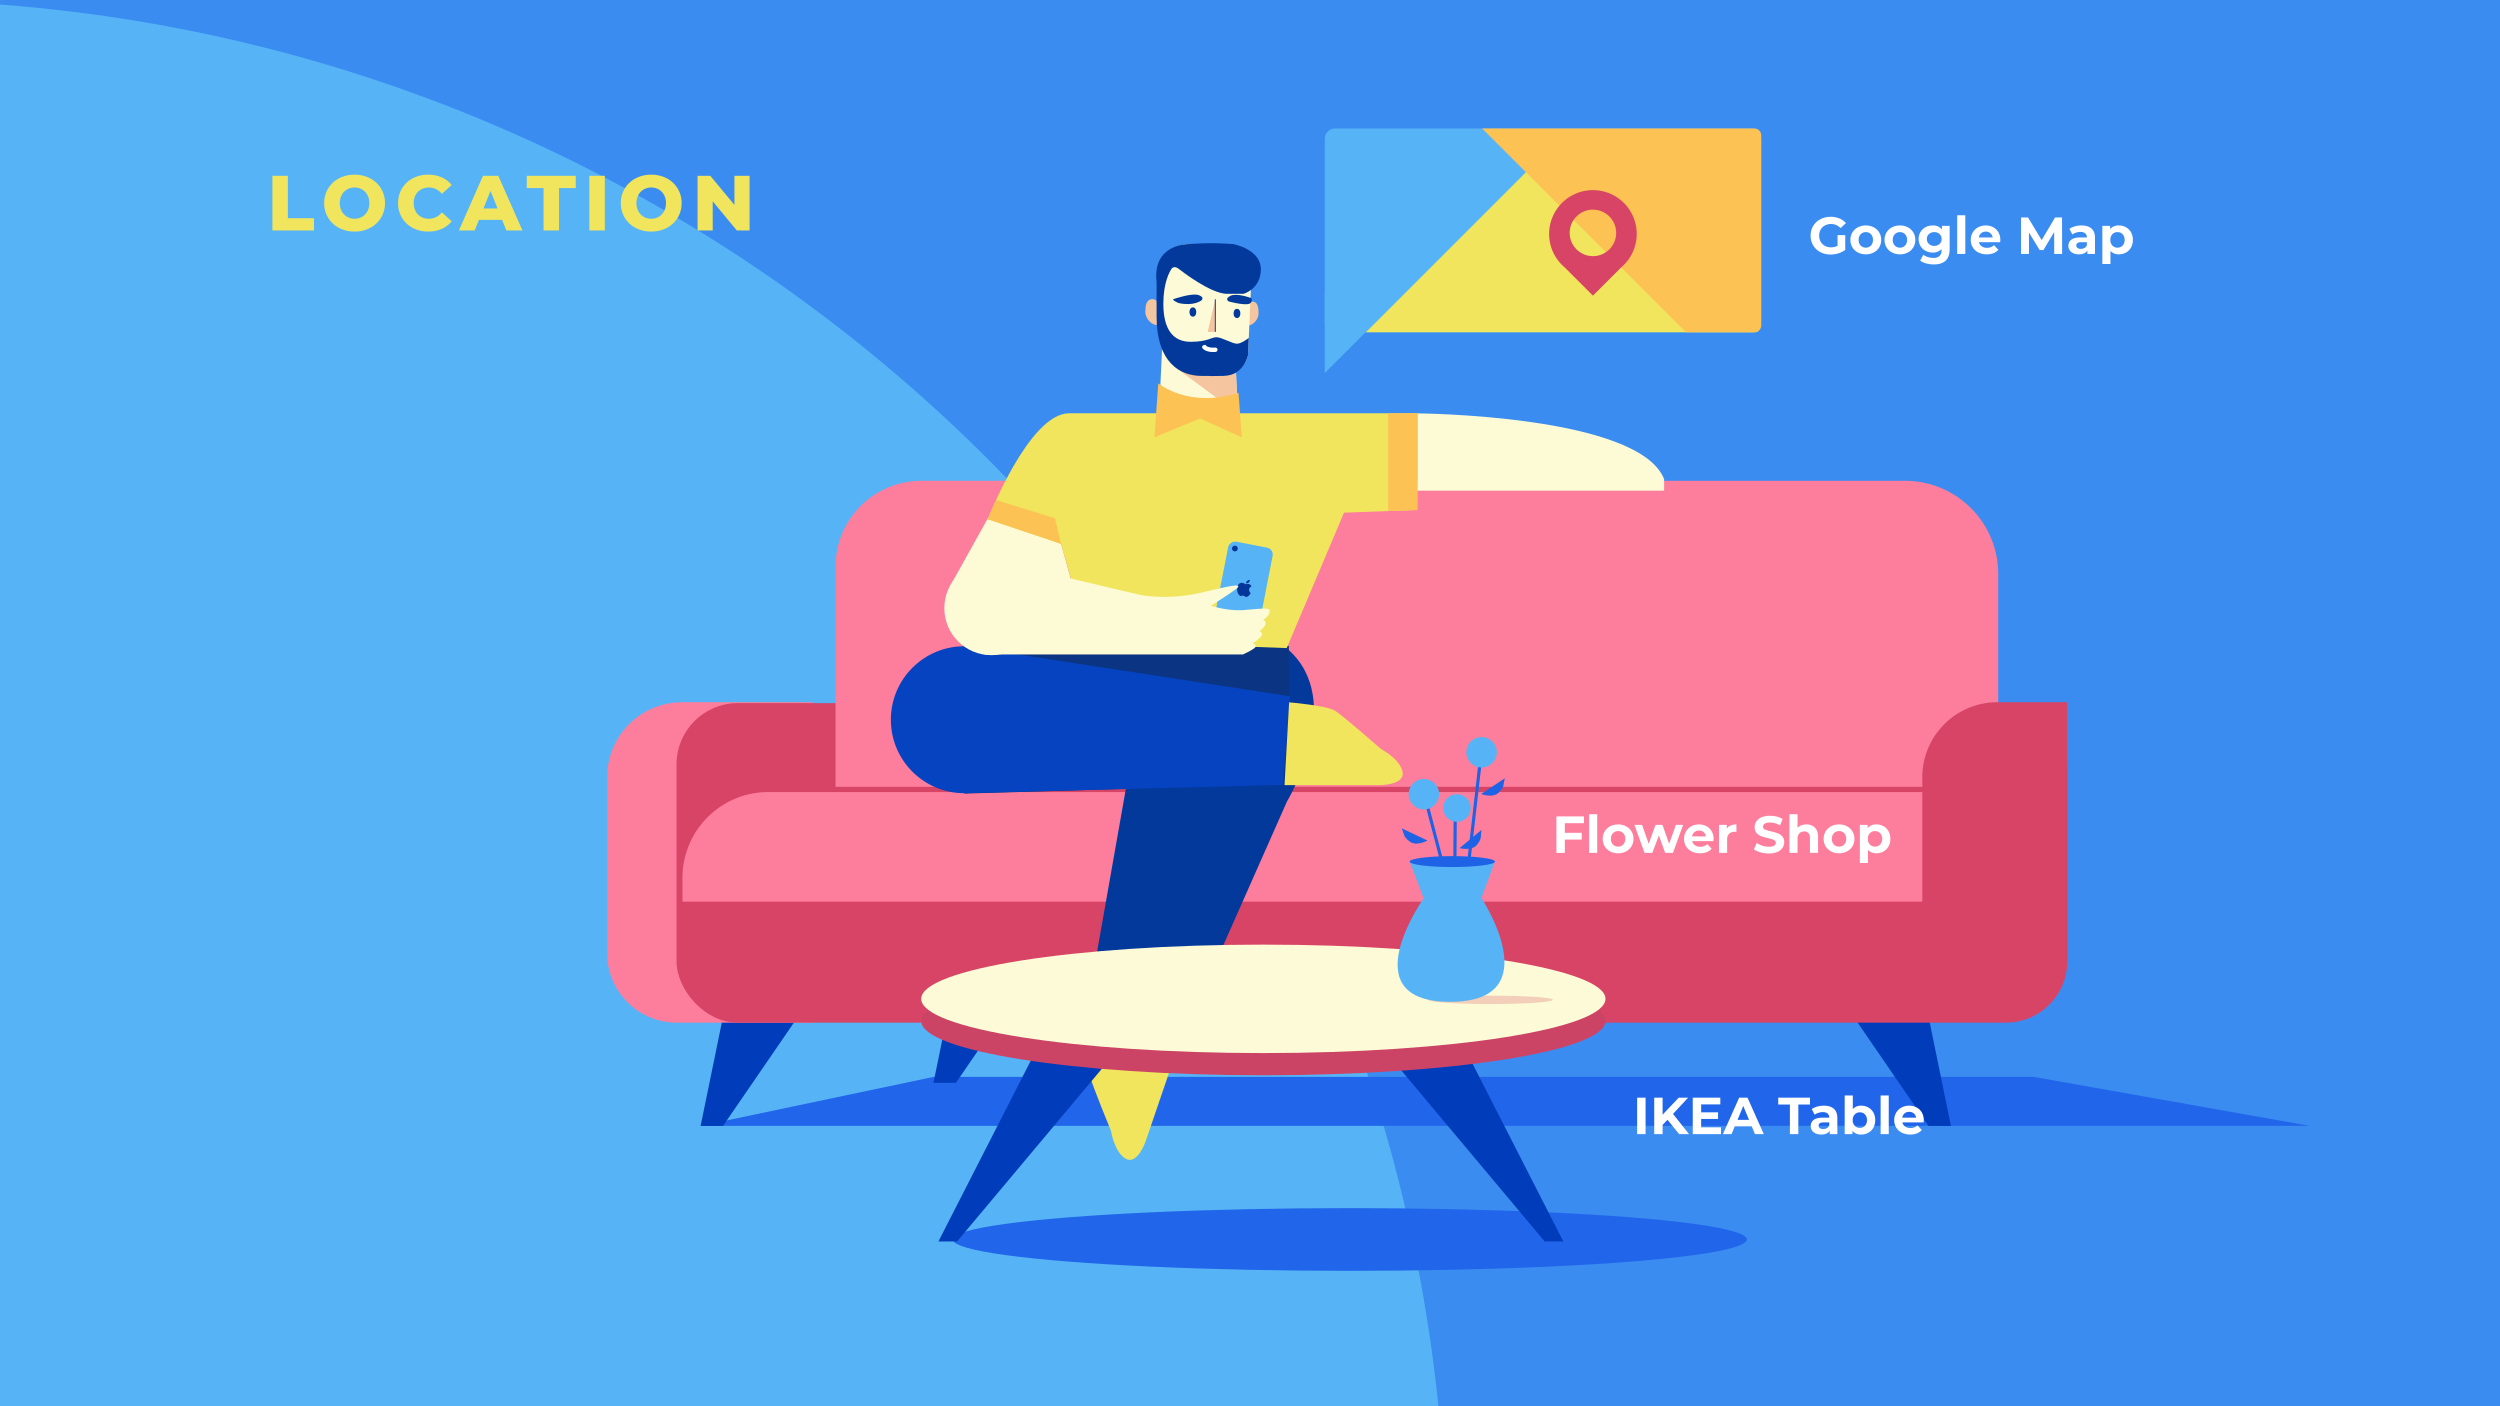 <svg xmlns="http://www.w3.org/2000/svg" width="1920" height="1080" viewBox="0 0 1920 1080">
  <g id="组_198" data-name="组 198" transform="translate(0 0)">
    <g id="组_144" data-name="组 144" transform="translate(-2995.165 3095.891)">
      <g id="组_135" data-name="组 135">
        <rect id="矩形_133" data-name="矩形 133" width="1920" height="1080" transform="translate(2995.165 -3095.891)" fill="#3b8cf0"/>
        <path id="路径_496" data-name="路径 496" d="M2995.165-3092.4v1076.51h1104.7C4041.222-2592.282,3575.752-3048.355,2995.165-3092.4Z" fill="#56b4f6"/>
      </g>
      <g id="组_136" data-name="组 136">
        <path id="路径_497" data-name="路径 497" d="M3533.228-2231.2H4769.147l-212.024-37.64H3712.038Z" fill="#2166ea"/>
        <path id="路径_498" data-name="路径 498" d="M3554.43-2334.559l-21.2,103.361h17.227l68.908-100.382Z" fill="#013dba"/>
        <path id="路径_499" data-name="路径 499" d="M4472.289-2334.559l21.2,103.361h-17.227l-68.908-100.382Z" fill="#013dba"/>
        <path id="路径_500" data-name="路径 500" d="M3733.241-2367.587l-21.2,103.361h17.227l68.908-100.382Z" fill="#013dba"/>
        <path id="矩形_134" data-name="矩形 134" d="M57.644,0H157.929a0,0,0,0,1,0,0V246.1a0,0,0,0,1,0,0H53.511A53.511,53.511,0,0,1,0,192.586V57.644A57.644,57.644,0,0,1,57.644,0Z" transform="translate(3461.434 -2556.584)" fill="#fd7d9c"/>
        <rect id="矩形_135" data-name="矩形 135" width="1068.074" height="245.403" rx="47.041" transform="translate(3514.731 -2555.891)" fill="#d74465"/>
        <path id="矩形_136" data-name="矩形 136" d="M65.926,0H821.418a71.533,71.533,0,0,1,71.533,71.533V234.979a0,0,0,0,1,0,0H0a0,0,0,0,1,0,0V65.926A65.926,65.926,0,0,1,65.926,0Z" transform="translate(3636.848 -2726.626)" fill="#fd7d9c"/>
        <path id="矩形_137" data-name="矩形 137" d="M65.926,0h944.581a0,0,0,0,1,0,0V84.166a0,0,0,0,1,0,0H0a0,0,0,0,1,0,0V65.926A65.926,65.926,0,0,1,65.926,0Z" transform="translate(3519.292 -2487.601)" fill="#fd7d9c"/>
        <path id="矩形_138" data-name="矩形 138" d="M57.644,0h53.669a0,0,0,0,1,0,0V199.056a0,0,0,0,1,0,0H0a0,0,0,0,1,0,0V57.644A57.644,57.644,0,0,1,57.644,0Z" transform="translate(4471.492 -2556.584)" fill="#d74465"/>
      </g>
      <path id="路径_501" data-name="路径 501" d="M3837.295-2305.726l61.338,17.207-23.6,69.114s-6.279,18.393-15.183,13.486-11.394-21.315-11.394-21.315-14.643-35.493-16.451-42.956S3837.295-2305.726,3837.295-2305.726Z" fill="#f0e55d"/>
      <path id="路径_502" data-name="路径 502" d="M4083.663-2778.417s170.333,1.08,189.553,50.553v8.814H4083.663Z" fill="#fdfbd6"/>
      <path id="路径_503" data-name="路径 503" d="M3860.739-2495.3l-34.454,195.239,71.558,13.252,85.693-193.472s46.822-77.918,0-117.585h-75.092Z" fill="#02399b"/>
      <path id="路径_504" data-name="路径 504" d="M3985.017-2599.869l-249.234.592v112.859l249.234-7.288Z" fill="#0b3582"/>
      <path id="路径_505" data-name="路径 505" d="M3754.419-2698.862l-30.037,53.889,4.417,21.2,69.791,20.319,19.595-16.785.525-26.809-8.635-31.173Z" fill="#fdfbd5"/>
      <path id="路径_506" data-name="路径 506" d="M3886.258-2856.251c0,5.482.109,9.925-3.054,9.925s-8.4-4.443-8.4-9.925.764-9.925,5.728-9.925C3883.694-2866.176,3886.258-2861.732,3886.258-2856.251Z" fill="#f5c59f"/>
      <path id="路径_507" data-name="路径 507" d="M3951.055-2855.18c0,5.112-.1,9.256,2.849,9.256s7.834-4.144,7.834-9.256-.713-9.256-5.342-9.256C3953.446-2864.436,3951.055-2860.292,3951.055-2855.18Z" fill="#f5c59f"/>
      <path id="路径_508" data-name="路径 508" d="M3888.008-2835.36l-3.336,69.687,61.721,2.78-3.336-78.958Z" fill="#fdfbd7"/>
      <path id="路径_509" data-name="路径 509" d="M3897.411-2814.028l48.326,35.612-1.772-41.876Z" fill="#f5c59f"/>
      <path id="路径_510" data-name="路径 510" d="M3953.724-2824.961c0,8.343-9.42,17.763-17.762,17.763l-12.681-.139c-26.567,0-36.485-23.555-37.515-31.745l-1.094-45.843c0-13.358,10.515-23.489,23.873-23.489l47.851,22.744Z" fill="#fdfbd7"/>
      <path id="路径_511" data-name="路径 511" d="M3895.037-2889.639c-1.727,2.508-6.413,10.818-6.413,27.148,0,20.018,7.784,29.1,20.944,29.1s15.94-3.522,19.832-3.522,12.233,5.005,15.755,5.005,9.073-4.513,9.073-4.513l-.594,13.408s-3.12,15.509-18.488,15.815c-17.234.343-4.078,0-17.237,0-16.451,0-34.475-10.253-34.475-45.469,0-12.765-.055-21.061-.005-26.7h0c-3.326-29.289,24.282-29.052,24.282-29.052s10.051-.717,17.852-.717,16.808.717,16.808.717,21.13,3.893,21.13,19.277-13.345,18.905-13.345,18.905h-12.6c-12.6,0-35.272-17.763-37.255-19.276C3896.871-2892.122,3895.037-2889.639,3895.037-2889.639Z" fill="#02399b"/>
      <path id="路径_512" data-name="路径 512" d="M3928.434-2866.012v25.022h-5.742" fill="#f5c59f"/>
      <rect id="矩形_139" data-name="矩形 139" width="0.741" height="25.022" transform="translate(3928.149 -2866.012)" fill="#02399b"/>
      <path id="路径_513" data-name="路径 513" d="M3896.612-2866.247s14.21-4.943,19.276-2.966,1.73,4.2,1.73,4.2-5.807,4.449-17.3,1.854C3900.319-2863.158,3894.529-2865.573,3896.612-2866.247Z" fill="#02399b"/>
      <path id="路径_514" data-name="路径 514" d="M3955.858-2867.032s-10.78-4.079-15.664-1.686-1.373,4.331-1.373,4.331,9.875,2.745,14.844,2.051C3957.386-2862.856,3956.771-2866.818,3955.858-2867.032Z" fill="#02399b"/>
      <ellipse id="椭圆_162" data-name="椭圆 162" cx="2.595" cy="3.583" rx="2.595" ry="3.583" transform="translate(3908.694 -2859.834)" fill="#02399b"/>
      <ellipse id="椭圆_163" data-name="椭圆 163" cx="2.595" cy="3.583" rx="2.595" ry="3.583" transform="translate(3942.564 -2858.763)" fill="#02399b"/>
      <g id="组_137" data-name="组 137">
        <path id="路径_515" data-name="路径 515" d="M3926.969-2825.54c-4.665,0-7.023-1.464-8.2-2.785a1.506,1.506,0,0,1,.8-2.463l1.346-.309a.4.4,0,0,0-.017-.066c.009.026.943,2.663,7.53,2.215a1.678,1.678,0,0,1,1.792,1.716,1.729,1.729,0,0,1-1.645,1.638C3928.01-2825.557,3927.475-2825.54,3926.969-2825.54Z" fill="#fff"/>
      </g>
      <path id="路径_516" data-name="路径 516" d="M3816.233-2778.5h267.43v74.252l-56.3,2.1-43.985,103.986-152.189-5.514-21.113-74.539-56.3-18.876S3785.443-2778.5,3816.233-2778.5Z" fill="#f0e55d"/>
      <path id="路径_517" data-name="路径 517" d="M3884.729-2801.486s23.1,19.464,61.6,7.272l2.567,34.223-32.083-14.545-35.078,14.545Z" fill="#fdc254"/>
      <path id="路径_518" data-name="路径 518" d="M3765.484-2662.947" fill="#f8f5d5"/>
      <path id="路径_519" data-name="路径 519" d="M4061.287-2778.417l22.376-.087v74.252l-22.376.835Z" fill="#fdc254"/>
      <path id="路径_520" data-name="路径 520" d="M3810.075-2678.218l-4.69-19.625-45.24-14.038-6.372,14.787Z" fill="#fdc254"/>
      <circle id="椭圆_164" data-name="椭圆 164" cx="56.429" cy="56.429" r="56.429" transform="translate(3679.354 -2599.573)" fill="#0543c0"/>
      <path id="路径_521" data-name="路径 521" d="M3735.783-2599.573l250.123,38.429-5.3,68.025-244.822,6.4Z" fill="#0543c0"/>
      <path id="路径_522" data-name="路径 522" d="M3985.2-2556.493l-3.534,63.607h73.031s19.435,0,17.669-10.012-16.491-17.669-16.491-17.669-28.859-25.325-35.338-29.448S3985.2-2556.493,3985.2-2556.493Z" fill="#f0e55d"/>
      <g id="组_138" data-name="组 138">
        <ellipse id="椭圆_165" data-name="椭圆 165" cx="304.938" cy="24.086" rx="304.938" ry="24.086" transform="translate(3726.875 -2168.058)" fill="#2166ea"/>
        <path id="路径_523" data-name="路径 523" d="M3793.026-2293.506l-77.165,151.068H3730.2l113.2-135.043Z" fill="#013dba"/>
        <path id="路径_524" data-name="路径 524" d="M4118.652-2293.506l77.165,151.068h-14.333l-113.2-135.043Z" fill="#013dba"/>
        <ellipse id="椭圆_166" data-name="椭圆 166" cx="262.759" cy="41.649" rx="262.759" ry="41.649" transform="translate(3702.652 -2353.375)" fill="#cc4465"/>
        <ellipse id="椭圆_167" data-name="椭圆 167" cx="262.759" cy="41.649" rx="262.759" ry="41.649" transform="translate(3702.652 -2370.424)" fill="#fdfbd7"/>
      </g>
      <g id="组_140" data-name="组 140">
        <ellipse id="椭圆_168" data-name="椭圆 168" cx="47.84" cy="3.222" rx="47.84" ry="3.222" transform="translate(4092.118 -2331.238)" fill="#f3ceb8"/>
        <g id="组_139" data-name="组 139">
          <rect id="矩形_140" data-name="矩形 140" width="2.429" height="55.215" transform="translate(4090.275 -2476.099) rotate(-14.751)" fill="#1e63e6"/>
          <circle id="椭圆_169" data-name="椭圆 169" cx="11.706" cy="11.706" r="11.706" transform="translate(4077.006 -2497.67)" fill="#56b4f6"/>
          <path id="路径_525" data-name="路径 525" d="M4071.628-2459.77l19.832,9.4s-8.547,4.839-13.741.725S4074.144-2454.266,4071.628-2459.77Z" fill="#1e63e6"/>
          <rect id="矩形_141" data-name="矩形 141" width="2.429" height="92.141" transform="translate(4122.399 -2416.621) rotate(-173.477)" fill="#1e63e6"/>
          <circle id="椭圆_170" data-name="椭圆 170" cx="11.706" cy="11.706" r="11.706" transform="translate(4121.296 -2529.859)" fill="#56b4f6"/>
          <path id="路径_526" data-name="路径 526" d="M4150.954-2498.244l-18.282,12.136s9.151,3.566,13.7-1.249S4149.253-2492.437,4150.954-2498.244Z" fill="#1e63e6"/>
          <rect id="矩形_142" data-name="矩形 142" width="2.429" height="55.215" transform="translate(4113.582 -2411.279) rotate(-179.611)" fill="#1e63e6"/>
          <circle id="椭圆_171" data-name="椭圆 171" cx="10.616" cy="10.616" r="10.616" transform="translate(4103.497 -2485.965)" fill="#56b4f6"/>
          <path id="路径_527" data-name="路径 527" d="M4133-2458.561l-16.881,14.021s9.479,2.568,13.491-2.706S4131.93-2452.6,4133-2458.561Z" fill="#1e63e6"/>
        </g>
        <path id="路径_528" data-name="路径 528" d="M4077.776-2434.276l10.789,28.27s-56.539,79.509,20.319,79.509,23.959-79.772,23.959-79.772l10.5-28.007Z" fill="#56b4f6"/>
        <ellipse id="椭圆_172" data-name="椭圆 172" cx="32.781" cy="4.196" rx="32.781" ry="4.196" transform="translate(4077.776 -2438.389)" fill="#1e63e6"/>
      </g>
      <g id="组_141" data-name="组 141">
        <rect id="矩形_143" data-name="矩形 143" width="69.61" height="34.805" rx="5.346" transform="translate(3926.06 -2612.6) rotate(-78.95)" fill="#56b4f6"/>
        <circle id="椭圆_173" data-name="椭圆 173" cx="2.218" cy="2.218" r="2.218" transform="translate(3941.345 -2676.849)" fill="#043699"/>
        <path id="路径_529" data-name="路径 529" d="M3951.583-2647.307a5.94,5.94,0,0,0-2.636-1,3.068,3.068,0,0,0-2.749,1.492c-.852,1.148-1.974,6.014,1.309,8.513,0,0,0,.143.606.118s.933-.389,1.869-.207,1.471.8,2.187.942,2.088-.45,3.534-2.881c0,0-3.2-3.054.663-5.3a4.118,4.118,0,0,0-1.767-1.631c-1.041-.375-2.4.117-2.862.027Z" fill="#043699"/>
        <path id="路径_530" data-name="路径 530" d="M3952-2647.914a3.187,3.187,0,0,1,3.167-2.61S3954.6-2647.5,3952-2647.914Z" fill="#043699"/>
      </g>
      <g id="组_142" data-name="组 142">
        <path id="路径_531" data-name="路径 531" d="M3762.77-2664.383l107.338,25.178s20.76,4.859,48.589-1.767,26.834-5.521,27.5-4.417S3925.1-2630.7,3925.1-2630.7s12.921,4.307,25.4,3.313,19.657-1.911,19.767.149-.773,4.71-5.08,7.36c0,0,2.54.884,1.878,3.313s-4.749,5.411-4.749,5.411a2.562,2.562,0,0,1,2.1,2.54c-.11,2.1-7.178,6.847-7.178,6.847s4.013,1.435,1.51,3.5-8.982,5.006-8.982,5.006H3751.286Z" fill="#fdfbd6"/>
        <circle id="椭圆_174" data-name="椭圆 174" cx="36.11" cy="36.11" r="36.11" transform="translate(3720.406 -2664.935)" fill="#fdfbd6"/>
      </g>
      <g id="组_143" data-name="组 143">
        <rect id="矩形_144" data-name="矩形 144" width="335.18" height="156.527" rx="7.874" transform="translate(4012.591 -2997.234)" fill="#56b4f6"/>
        <path id="路径_532" data-name="路径 532" d="M4044.158-2840.707h298.353a5.234,5.234,0,0,0,3.341-1.2L4195.6-2992.153Z" fill="#f0e55d"/>
        <path id="路径_533" data-name="路径 533" d="M4290.009-2840.707h52.5a5.26,5.26,0,0,0,5.26-5.26v-146.008a5.26,5.26,0,0,0-5.26-5.259H4133.482l107.329,107.328Z" fill="#fdc254"/>
        <path id="路径_534" data-name="路径 534" d="M4218.534-2949.869a33.636,33.636,0,0,0-33.636,33.636,33.554,33.554,0,0,0,11.834,25.6l21.8,21.8,21.8-21.8a33.552,33.552,0,0,0,11.834-25.6A33.635,33.635,0,0,0,4218.534-2949.869Zm0,50.7a17.85,17.85,0,0,1-17.85-17.851,17.851,17.851,0,0,1,17.85-17.851,17.851,17.851,0,0,1,17.851,17.851A17.85,17.85,0,0,1,4218.534-2899.169Z" fill="#d74465"/>
        <path id="路径_535" data-name="路径 535" d="M4012.591-2872l31.3,31.3-31.3,31.295V-2872Z" fill="#56b4f6"/>
      </g>
    </g>
    <path id="路径_597" data-name="路径 597" d="M4.2-42H16.08V-9.42H36.12V0H4.2ZM67.32.84A25.121,25.121,0,0,1,55.35-1.98a21.187,21.187,0,0,1-8.34-7.8A21.156,21.156,0,0,1,43.98-21a21.156,21.156,0,0,1,3.03-11.22,21.188,21.188,0,0,1,8.34-7.8,25.121,25.121,0,0,1,11.97-2.82,25.121,25.121,0,0,1,11.97,2.82,21.188,21.188,0,0,1,8.34,7.8A21.156,21.156,0,0,1,90.66-21,21.156,21.156,0,0,1,87.63-9.78a21.188,21.188,0,0,1-8.34,7.8A25.121,25.121,0,0,1,67.32.84Zm0-9.84a11.249,11.249,0,0,0,5.76-1.5,10.789,10.789,0,0,0,4.08-4.23A12.807,12.807,0,0,0,78.66-21a12.807,12.807,0,0,0-1.5-6.27,10.789,10.789,0,0,0-4.08-4.23A11.249,11.249,0,0,0,67.32-33a11.249,11.249,0,0,0-5.76,1.5,10.789,10.789,0,0,0-4.08,4.23A12.807,12.807,0,0,0,55.98-21a12.807,12.807,0,0,0,1.5,6.27,10.789,10.789,0,0,0,4.08,4.23A11.249,11.249,0,0,0,67.32-9ZM123.84.84a24.856,24.856,0,0,1-11.85-2.79,20.863,20.863,0,0,1-8.25-7.77,21.43,21.43,0,0,1-3-11.28,21.43,21.43,0,0,1,3-11.28,20.863,20.863,0,0,1,8.25-7.77,24.856,24.856,0,0,1,11.85-2.79,25.435,25.435,0,0,1,10.38,2.04,19.971,19.971,0,0,1,7.68,5.88l-7.56,6.84a12.435,12.435,0,0,0-9.9-4.92,12.218,12.218,0,0,0-6.09,1.5,10.411,10.411,0,0,0-4.14,4.23A13.018,13.018,0,0,0,112.74-21a13.018,13.018,0,0,0,1.47,6.27,10.411,10.411,0,0,0,4.14,4.23A12.218,12.218,0,0,0,124.44-9a12.435,12.435,0,0,0,9.9-4.92l7.56,6.84a19.971,19.971,0,0,1-7.68,5.88A25.435,25.435,0,0,1,123.84.84Zm56.76-9H162.84L159.54,0H147.42l18.54-42h11.7l18.6,42H183.9Zm-3.48-8.76-5.4-13.44-5.4,13.44Zm35.34-15.66h-12.9V-42h37.62v9.42H224.34V0H212.46ZM247.62-42H259.5V0H247.62ZM295.14.84a25.121,25.121,0,0,1-11.97-2.82,21.187,21.187,0,0,1-8.34-7.8A21.156,21.156,0,0,1,271.8-21a21.156,21.156,0,0,1,3.03-11.22,21.187,21.187,0,0,1,8.34-7.8,25.121,25.121,0,0,1,11.97-2.82,25.121,25.121,0,0,1,11.97,2.82,21.187,21.187,0,0,1,8.34,7.8A21.156,21.156,0,0,1,318.48-21a21.156,21.156,0,0,1-3.03,11.22,21.187,21.187,0,0,1-8.34,7.8A25.121,25.121,0,0,1,295.14.84Zm0-9.84a11.249,11.249,0,0,0,5.76-1.5,10.789,10.789,0,0,0,4.08-4.23,12.807,12.807,0,0,0,1.5-6.27,12.807,12.807,0,0,0-1.5-6.27,10.789,10.789,0,0,0-4.08-4.23,11.249,11.249,0,0,0-5.76-1.5,11.249,11.249,0,0,0-5.76,1.5,10.789,10.789,0,0,0-4.08,4.23A12.807,12.807,0,0,0,283.8-21a12.807,12.807,0,0,0,1.5,6.27,10.789,10.789,0,0,0,4.08,4.23A11.249,11.249,0,0,0,295.14-9Zm75.54-33V0H360.9L342.36-22.38V0H330.72V-42h9.78l18.54,22.38V-42Z" transform="translate(205 177)" fill="#f0e55d"/>
    <path id="路径_598" data-name="路径 598" d="M22.24-14.44h5.92V-3.08A16.914,16.914,0,0,1,22.88-.44a20.5,20.5,0,0,1-6.04.92A16.368,16.368,0,0,1,9-1.38,13.846,13.846,0,0,1,3.54-6.54,14.216,14.216,0,0,1,1.56-14a14.216,14.216,0,0,1,1.98-7.46,13.779,13.779,0,0,1,5.5-5.16,16.689,16.689,0,0,1,7.92-1.86,17.332,17.332,0,0,1,6.68,1.24,13.236,13.236,0,0,1,5.04,3.6L24.52-19.8a9.622,9.622,0,0,0-7.24-3.16,9.882,9.882,0,0,0-4.76,1.12,8.035,8.035,0,0,0-3.24,3.16A9.3,9.3,0,0,0,8.12-14,9.22,9.22,0,0,0,9.28-9.36,8.2,8.2,0,0,0,12.5-6.18a9.544,9.544,0,0,0,4.7,1.14,10.5,10.5,0,0,0,5.04-1.2ZM43.96.32a12.9,12.9,0,0,1-6.1-1.42,10.556,10.556,0,0,1-4.22-3.94,10.856,10.856,0,0,1-1.52-5.72,10.856,10.856,0,0,1,1.52-5.72,10.556,10.556,0,0,1,4.22-3.94,12.9,12.9,0,0,1,6.1-1.42,12.785,12.785,0,0,1,6.08,1.42,10.589,10.589,0,0,1,4.2,3.94,10.856,10.856,0,0,1,1.52,5.72,10.856,10.856,0,0,1-1.52,5.72,10.589,10.589,0,0,1-4.2,3.94A12.785,12.785,0,0,1,43.96.32Zm0-5.12A5.2,5.2,0,0,0,47.9-6.42a6.039,6.039,0,0,0,1.54-4.34A6.039,6.039,0,0,0,47.9-15.1a5.2,5.2,0,0,0-3.94-1.62A5.262,5.262,0,0,0,40-15.1a5.993,5.993,0,0,0-1.56,4.34A5.993,5.993,0,0,0,40-6.42,5.262,5.262,0,0,0,43.96-4.8ZM70.16.32a12.9,12.9,0,0,1-6.1-1.42,10.556,10.556,0,0,1-4.22-3.94,10.856,10.856,0,0,1-1.52-5.72,10.856,10.856,0,0,1,1.52-5.72,10.556,10.556,0,0,1,4.22-3.94,12.9,12.9,0,0,1,6.1-1.42,12.785,12.785,0,0,1,6.08,1.42,10.589,10.589,0,0,1,4.2,3.94,10.856,10.856,0,0,1,1.52,5.72,10.856,10.856,0,0,1-1.52,5.72,10.589,10.589,0,0,1-4.2,3.94A12.785,12.785,0,0,1,70.16.32Zm0-5.12A5.2,5.2,0,0,0,74.1-6.42a6.039,6.039,0,0,0,1.54-4.34A6.039,6.039,0,0,0,74.1-15.1a5.2,5.2,0,0,0-3.94-1.62A5.262,5.262,0,0,0,66.2-15.1a5.993,5.993,0,0,0-1.56,4.34A5.993,5.993,0,0,0,66.2-6.42,5.262,5.262,0,0,0,70.16-4.8Zm38.16-16.72V-3.6q0,5.92-3.08,8.8t-9,2.88a22.509,22.509,0,0,1-5.92-.76,12.943,12.943,0,0,1-4.64-2.2L88.16.64A10.206,10.206,0,0,0,91.6,2.42a13.688,13.688,0,0,0,4.16.66,6.747,6.747,0,0,0,4.78-1.46,5.819,5.819,0,0,0,1.54-4.42v-.92a8.731,8.731,0,0,1-6.8,2.68,11.419,11.419,0,0,1-5.42-1.3A9.907,9.907,0,0,1,85.96-6a10.234,10.234,0,0,1-1.44-5.44,10.234,10.234,0,0,1,1.44-5.44,9.907,9.907,0,0,1,3.9-3.66,11.419,11.419,0,0,1,5.42-1.3,8.541,8.541,0,0,1,7.12,3.08v-2.76ZM96.52-6.16a5.747,5.747,0,0,0,4.06-1.46,4.959,4.959,0,0,0,1.58-3.82,4.959,4.959,0,0,0-1.58-3.82,5.747,5.747,0,0,0-4.06-1.46,5.819,5.819,0,0,0-4.08,1.46,4.928,4.928,0,0,0-1.6,3.82,4.928,4.928,0,0,0,1.6,3.82A5.819,5.819,0,0,0,96.52-6.16Zm17.6-23.52h6.24V0h-6.24Zm33.12,19q0,.12-.12,1.68H130.84a5.07,5.07,0,0,0,2.08,3.16A6.889,6.889,0,0,0,137-4.68a8.262,8.262,0,0,0,2.98-.5,7.218,7.218,0,0,0,2.42-1.58l3.32,3.6Q142.68.32,136.84.32A14.047,14.047,0,0,1,130.4-1.1a10.409,10.409,0,0,1-4.32-3.94,10.856,10.856,0,0,1-1.52-5.72,11,11,0,0,1,1.5-5.7,10.509,10.509,0,0,1,4.12-3.96,12.1,12.1,0,0,1,5.86-1.42,12,12,0,0,1,5.72,1.36,9.926,9.926,0,0,1,4.02,3.9A11.629,11.629,0,0,1,147.24-10.68Zm-11.16-6.44a5.374,5.374,0,0,0-3.56,1.2,5.108,5.108,0,0,0-1.76,3.28h10.6a5.159,5.159,0,0,0-1.76-3.26A5.261,5.261,0,0,0,136.08-17.12ZM188.64,0l-.04-16.8L180.36-2.96h-2.92l-8.2-13.48V0h-6.08V-28h5.36L179-10.6,189.32-28h5.32l.08,28ZM209.6-21.84q5,0,7.68,2.38t2.68,7.18V0h-5.84V-2.68q-1.76,3-6.56,3a10.181,10.181,0,0,1-4.3-.84,6.412,6.412,0,0,1-2.78-2.32,6.038,6.038,0,0,1-.96-3.36,5.607,5.607,0,0,1,2.26-4.72q2.26-1.72,6.98-1.72h4.96a3.977,3.977,0,0,0-1.24-3.14,5.462,5.462,0,0,0-3.72-1.1,10.862,10.862,0,0,0-3.38.54,8.942,8.942,0,0,0-2.82,1.46l-2.24-4.36a13.515,13.515,0,0,1,4.22-1.92A18.9,18.9,0,0,1,209.6-21.84Zm-.48,17.96a5.434,5.434,0,0,0,2.84-.74,4.049,4.049,0,0,0,1.76-2.18V-9h-4.28q-3.84,0-3.84,2.52a2.244,2.244,0,0,0,.94,1.9A4.234,4.234,0,0,0,209.12-3.88Zm29.2-17.96a10.967,10.967,0,0,1,5.46,1.38,9.909,9.909,0,0,1,3.86,3.88,11.714,11.714,0,0,1,1.4,5.82,11.714,11.714,0,0,1-1.4,5.82,9.909,9.909,0,0,1-3.86,3.88A10.967,10.967,0,0,1,238.32.32a8.311,8.311,0,0,1-6.48-2.6V7.76H225.6V-21.52h5.96v2.48A8.276,8.276,0,0,1,238.32-21.84ZM237.24-4.8a5.2,5.2,0,0,0,3.94-1.62,6.039,6.039,0,0,0,1.54-4.34,6.039,6.039,0,0,0-1.54-4.34,5.2,5.2,0,0,0-3.94-1.62,5.2,5.2,0,0,0-3.94,1.62,6.039,6.039,0,0,0-1.54,4.34,6.039,6.039,0,0,0,1.54,4.34A5.2,5.2,0,0,0,237.24-4.8Z" transform="translate(1389 195)" fill="#fff"/>
    <path id="路径_600" data-name="路径 600" d="M3.32-28H9.8V0H3.32ZM26.64-11,22.88-7.08V0H16.44V-28h6.44v13.08L35.28-28h7.2L30.88-15.52,43.16,0H35.6ZM67.72-5.2V0H46.04V-28H67.2v5.2H52.48v6.08h13v5.04h-13V-5.2ZM91.32-6h-13L75.84,0H69.2L81.68-28h6.4L100.6,0H93.8Zm-2.04-4.92L84.84-21.64,80.4-10.92Zm31.36-11.8h-8.96V-28h24.4v5.28h-8.96V0h-6.48Zm26.08.88q5,0,7.68,2.38t2.68,7.18V0h-5.84V-2.68q-1.76,3-6.56,3a10.181,10.181,0,0,1-4.3-.84,6.412,6.412,0,0,1-2.78-2.32,6.038,6.038,0,0,1-.96-3.36,5.607,5.607,0,0,1,2.26-4.72q2.26-1.72,6.98-1.72h4.96a3.977,3.977,0,0,0-1.24-3.14,5.462,5.462,0,0,0-3.72-1.1,10.862,10.862,0,0,0-3.38.54,8.942,8.942,0,0,0-2.82,1.46l-2.24-4.36a13.515,13.515,0,0,1,4.22-1.92A18.9,18.9,0,0,1,146.72-21.84Zm-.48,17.96a5.434,5.434,0,0,0,2.84-.74,4.049,4.049,0,0,0,1.76-2.18V-9h-4.28q-3.84,0-3.84,2.52a2.244,2.244,0,0,0,.94,1.9A4.234,4.234,0,0,0,146.24-3.88Zm29.2-17.96a10.967,10.967,0,0,1,5.46,1.38,9.909,9.909,0,0,1,3.86,3.88,11.714,11.714,0,0,1,1.4,5.82,11.714,11.714,0,0,1-1.4,5.82,9.909,9.909,0,0,1-3.86,3.88A10.967,10.967,0,0,1,175.44.32a8.276,8.276,0,0,1-6.76-2.8V0h-5.96V-29.68h6.24v10.44A8.311,8.311,0,0,1,175.44-21.84ZM174.36-4.8a5.2,5.2,0,0,0,3.94-1.62,6.039,6.039,0,0,0,1.54-4.34,6.039,6.039,0,0,0-1.54-4.34,5.2,5.2,0,0,0-3.94-1.62,5.2,5.2,0,0,0-3.94,1.62,6.039,6.039,0,0,0-1.54,4.34,6.039,6.039,0,0,0,1.54,4.34A5.2,5.2,0,0,0,174.36-4.8Zm15.96-24.88h6.24V0h-6.24Zm33.12,19q0,.12-.12,1.68H207.04a5.07,5.07,0,0,0,2.08,3.16,6.889,6.889,0,0,0,4.08,1.16,8.262,8.262,0,0,0,2.98-.5,7.218,7.218,0,0,0,2.42-1.58l3.32,3.6Q218.88.32,213.04.32A14.047,14.047,0,0,1,206.6-1.1a10.41,10.41,0,0,1-4.32-3.94,10.856,10.856,0,0,1-1.52-5.72,11,11,0,0,1,1.5-5.7,10.509,10.509,0,0,1,4.12-3.96,12.1,12.1,0,0,1,5.86-1.42,12,12,0,0,1,5.72,1.36,9.927,9.927,0,0,1,4.02,3.9A11.629,11.629,0,0,1,223.44-10.68Zm-11.16-6.44a5.374,5.374,0,0,0-3.56,1.2,5.108,5.108,0,0,0-1.76,3.28h10.6a5.159,5.159,0,0,0-1.76-3.26A5.261,5.261,0,0,0,212.28-17.12Z" transform="translate(1254 871)" fill="#fff"/>
    <path id="路径_599" data-name="路径 599" d="M9.8-22.8v7.4H22.76v5.2H9.8V0H3.32V-28H24.48v5.2Zm18.64-6.88h6.24V0H28.44ZM50.72.32a12.9,12.9,0,0,1-6.1-1.42A10.556,10.556,0,0,1,40.4-5.04a10.856,10.856,0,0,1-1.52-5.72,10.856,10.856,0,0,1,1.52-5.72,10.556,10.556,0,0,1,4.22-3.94,12.9,12.9,0,0,1,6.1-1.42,12.785,12.785,0,0,1,6.08,1.42A10.589,10.589,0,0,1,61-16.48a10.856,10.856,0,0,1,1.52,5.72A10.856,10.856,0,0,1,61-5.04,10.589,10.589,0,0,1,56.8-1.1,12.785,12.785,0,0,1,50.72.32Zm0-5.12a5.2,5.2,0,0,0,3.94-1.62,6.039,6.039,0,0,0,1.54-4.34,6.039,6.039,0,0,0-1.54-4.34,5.2,5.2,0,0,0-3.94-1.62,5.262,5.262,0,0,0-3.96,1.62,5.993,5.993,0,0,0-1.56,4.34,5.993,5.993,0,0,0,1.56,4.34A5.262,5.262,0,0,0,50.72-4.8Zm49.92-16.72L92.84,0h-6L82-13.36,77,0H71L63.24-21.52h5.88L74.2-6.96l5.28-14.56h5.28L89.88-6.96l5.24-14.56Zm23.4,10.84q0,.12-.12,1.68H107.64a5.07,5.07,0,0,0,2.08,3.16,6.889,6.889,0,0,0,4.08,1.16,8.262,8.262,0,0,0,2.98-.5,7.218,7.218,0,0,0,2.42-1.58l3.32,3.6Q119.48.32,113.64.32A14.047,14.047,0,0,1,107.2-1.1a10.409,10.409,0,0,1-4.32-3.94,10.856,10.856,0,0,1-1.52-5.72,11,11,0,0,1,1.5-5.7,10.509,10.509,0,0,1,4.12-3.96,12.1,12.1,0,0,1,5.86-1.42,12,12,0,0,1,5.72,1.36,9.927,9.927,0,0,1,4.02,3.9A11.629,11.629,0,0,1,124.04-10.68Zm-11.16-6.44a5.374,5.374,0,0,0-3.56,1.2,5.108,5.108,0,0,0-1.76,3.28h10.6a5.159,5.159,0,0,0-1.76-3.26A5.261,5.261,0,0,0,112.88-17.12Zm21.28-1.56a6.939,6.939,0,0,1,3.02-2.36,11.209,11.209,0,0,1,4.38-.8v5.76q-1.04-.08-1.4-.08a5.72,5.72,0,0,0-4.2,1.5,6.062,6.062,0,0,0-1.52,4.5V0H128.2V-21.52h5.96ZM166.4.48a22.909,22.909,0,0,1-6.42-.9A15.057,15.057,0,0,1,155-2.76l2.2-4.88a14.929,14.929,0,0,0,4.28,2.12,16.076,16.076,0,0,0,4.96.8,7.924,7.924,0,0,0,4.08-.82,2.477,2.477,0,0,0,1.32-2.18,2.084,2.084,0,0,0-.78-1.66,5.913,5.913,0,0,0-2-1.06q-1.22-.4-3.3-.88a45.617,45.617,0,0,1-5.24-1.52,8.514,8.514,0,0,1-3.5-2.44,6.589,6.589,0,0,1-1.46-4.48,7.793,7.793,0,0,1,1.32-4.42,8.879,8.879,0,0,1,3.98-3.14,16.241,16.241,0,0,1,6.5-1.16,21.523,21.523,0,0,1,5.24.64A15.48,15.48,0,0,1,177.08-26l-2,4.92a15.613,15.613,0,0,0-7.76-2.2,7.276,7.276,0,0,0-4.02.88,2.686,2.686,0,0,0-1.3,2.32,2.268,2.268,0,0,0,1.5,2.14,23.551,23.551,0,0,0,4.58,1.38,45.619,45.619,0,0,1,5.24,1.52,8.677,8.677,0,0,1,3.5,2.4,6.435,6.435,0,0,1,1.46,4.44,7.646,7.646,0,0,1-1.34,4.38,9,9,0,0,1-4.02,3.14A16.388,16.388,0,0,1,166.4.48Zm28.96-22.32a8.856,8.856,0,0,1,6.46,2.4q2.46,2.4,2.46,7.12V0h-6.24V-11.36a5.61,5.61,0,0,0-1.12-3.82,4.107,4.107,0,0,0-3.24-1.26,4.966,4.966,0,0,0-3.76,1.46,6.045,6.045,0,0,0-1.4,4.34V0h-6.24V-29.68h6.24v10.4a8.3,8.3,0,0,1,3-1.9A10.853,10.853,0,0,1,195.36-21.84ZM220.4.32a12.9,12.9,0,0,1-6.1-1.42,10.556,10.556,0,0,1-4.22-3.94,10.856,10.856,0,0,1-1.52-5.72,10.856,10.856,0,0,1,1.52-5.72,10.556,10.556,0,0,1,4.22-3.94,12.9,12.9,0,0,1,6.1-1.42,12.785,12.785,0,0,1,6.08,1.42,10.589,10.589,0,0,1,4.2,3.94,10.856,10.856,0,0,1,1.52,5.72,10.856,10.856,0,0,1-1.52,5.72,10.589,10.589,0,0,1-4.2,3.94A12.785,12.785,0,0,1,220.4.32Zm0-5.12a5.2,5.2,0,0,0,3.94-1.62,6.039,6.039,0,0,0,1.54-4.34,6.039,6.039,0,0,0-1.54-4.34,5.2,5.2,0,0,0-3.94-1.62,5.262,5.262,0,0,0-3.96,1.62,5.993,5.993,0,0,0-1.56,4.34,5.993,5.993,0,0,0,1.56,4.34A5.262,5.262,0,0,0,220.4-4.8Zm28.68-17.04a10.967,10.967,0,0,1,5.46,1.38,9.909,9.909,0,0,1,3.86,3.88,11.714,11.714,0,0,1,1.4,5.82,11.714,11.714,0,0,1-1.4,5.82,9.909,9.909,0,0,1-3.86,3.88A10.967,10.967,0,0,1,249.08.32a8.311,8.311,0,0,1-6.48-2.6V7.76h-6.24V-21.52h5.96v2.48A8.276,8.276,0,0,1,249.08-21.84ZM248-4.8a5.2,5.2,0,0,0,3.94-1.62,6.039,6.039,0,0,0,1.54-4.34,6.039,6.039,0,0,0-1.54-4.34A5.2,5.2,0,0,0,248-16.72a5.2,5.2,0,0,0-3.94,1.62,6.039,6.039,0,0,0-1.54,4.34,6.039,6.039,0,0,0,1.54,4.34A5.2,5.2,0,0,0,248-4.8Z" transform="translate(1192 655)" fill="#fff"/>
  </g>
</svg>
